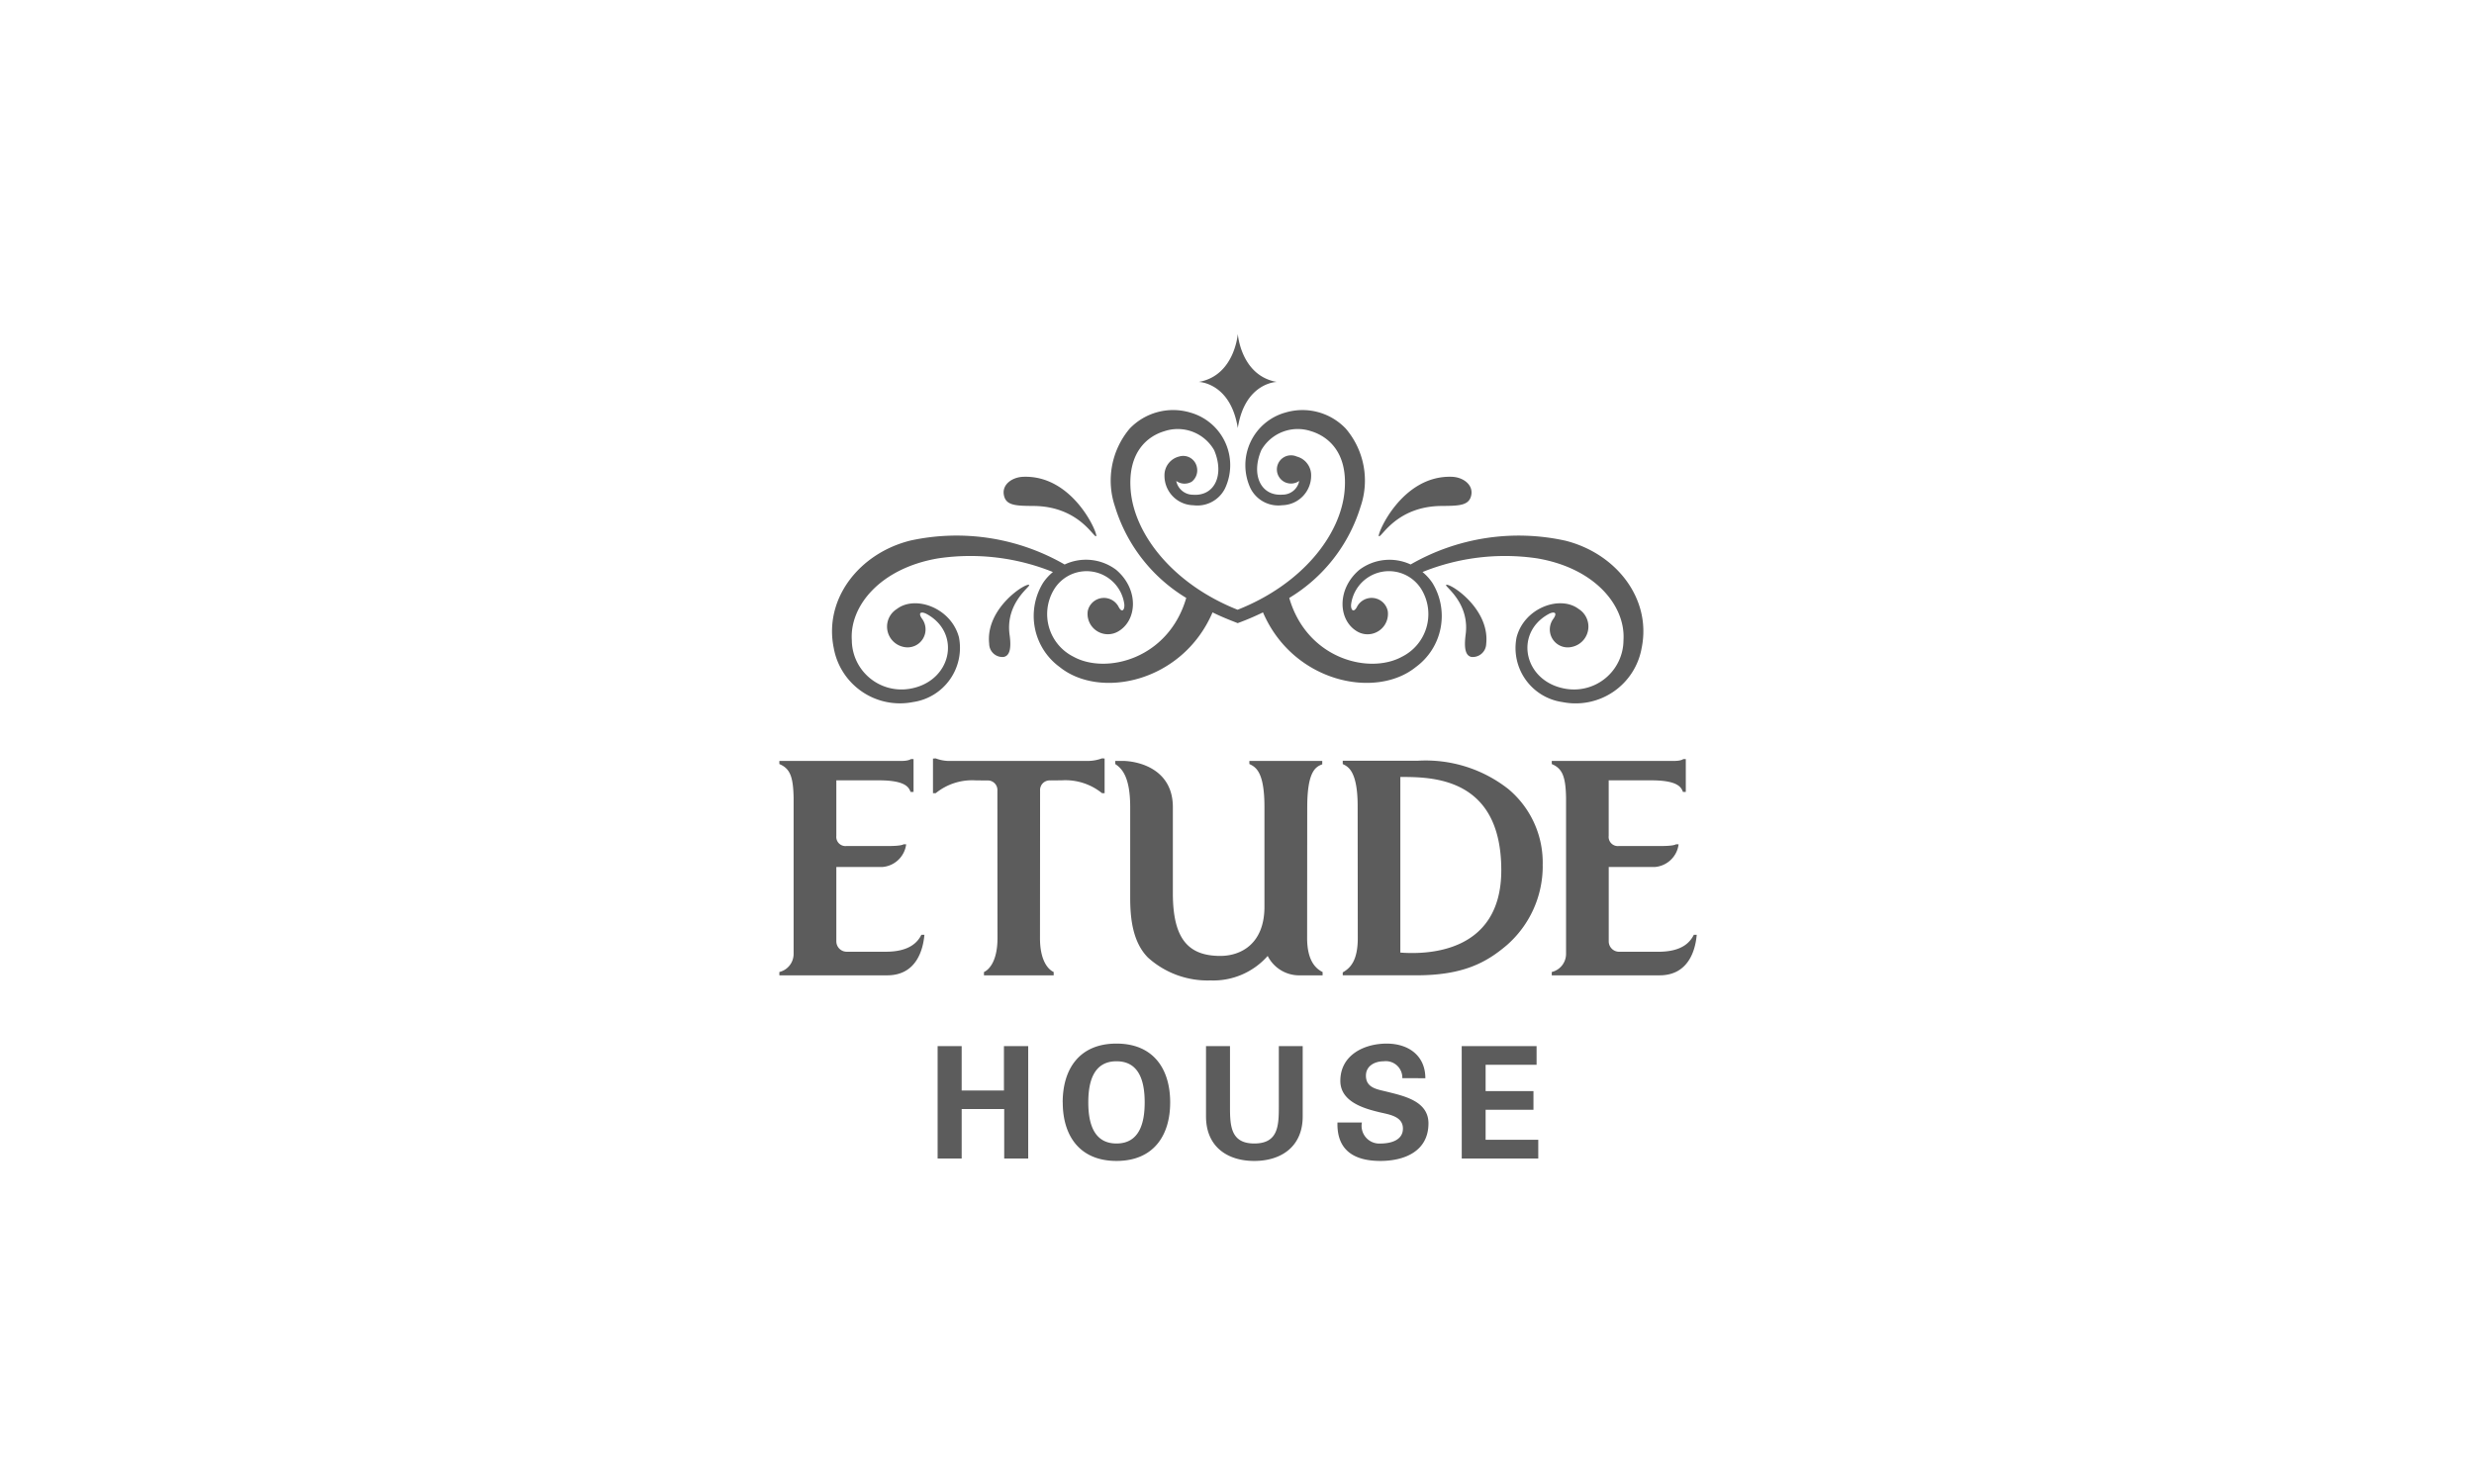 <svg xmlns="http://www.w3.org/2000/svg" width="200" height="120" viewBox="0 0 200 120">
    <defs>
        <style>
            .cls-2{fill:#5c5c5c}
        </style>
    </defs>
    <g id="logo_img_etude" transform="translate(63 27)">
        <path id="사각형_10424" fill="none" d="M0 0H200V120H0z" transform="translate(-63 -27)"/>
        <path id="패스_12035" d="M24.2 82.62v-9.09h1.944v3.592h3.417V73.53h1.962v9.09h-1.94v-4h-3.438v4zm10.11-4.536c0-2.7 1.347-4.758 4.346-4.758S43 75.388 43 78.084c0 2.678-1.347 4.731-4.339 4.731s-4.346-2.053-4.346-4.731m2.065 0c0 1.543.365 3.321 2.281 3.321s2.278-1.778 2.278-3.321c0-1.566-.365-3.328-2.278-3.328s-2.281 1.762-2.281 3.328m17.333-4.554v5.686c0 2.429-1.72 3.6-3.916 3.6s-3.9-1.17-3.9-3.6V73.53h1.939v4.934c0 1.539.073 2.941 1.966 2.941 1.908 0 1.981-1.4 1.981-2.941V73.53zm8.054 2.593a1.335 1.335 0 0 0-1.508-1.366c-.715 0-1.434.368-1.434 1.163 0 .978.881 1.1 1.655 1.287 1.368.347 3.4.743 3.4 2.569 0 2.256-1.936 3.039-3.884 3.039-2.068 0-3.534-.814-3.472-3.108H58.5a1.431 1.431 0 0 0 1.509 1.7c.778 0 1.807-.24 1.807-1.21 0-1.075-1.3-1.151-2.07-1.363-1.254-.308-2.99-.882-2.99-2.493 0-2.075 1.9-3.014 3.751-3.014 1.747 0 3.122.964 3.122 2.8zm4.8-2.593h6.053v1.511H68.5v2.125h3.868v1.51H68.5v2.43h4.256v1.514h-6.185z" class="cls-2" transform="translate(-11.402 -15.939)"/>
        <path id="패스_12036" d="M53.343 52.9l-.008 10.556c0 1.743.62 2.445 1.251 2.757v.268h-1.858a2.849 2.849 0 0 1-2.581-1.57 5.862 5.862 0 0 1-4.623 1.981 7.193 7.193 0 0 1-5.053-1.846c-1.209-1.218-1.439-3.088-1.439-4.807v-7.36c0-2.525-.715-3.153-1.207-3.484v-.252h.736c1.451.069 3.92.831 3.92 3.736v6.961c0 3.668 1.229 5.07 3.838 5.07 1.671 0 3.566-.983 3.566-3.98v-8.053c0-2.825-.679-3.233-1.219-3.484v-.252h5.892v.276c-.533.2-1.214.564-1.214 3.48m19.037 4.739a8.493 8.493 0 0 1-2.881 6.385c-1.688 1.446-3.576 2.457-7.343 2.457h-5.943v-.235c.6-.344 1.216-.927 1.216-2.773l-.01-10.676c0-2.982-.87-3.217-1.206-3.4v-.268h6.069a10.813 10.813 0 0 1 7.317 2.289 7.745 7.745 0 0 1 2.776 6.221m-3.345.343c0-7.552-5.642-7.54-8.161-7.54v14.2c1.96.152 8.161.152 8.161-6.656m-44.7-8.839a3.127 3.127 0 0 1-1.023-.207l-.219.016v2.8h.219a4.663 4.663 0 0 1 3.24-1.038l.922.008a.773.773 0 0 1 .826.82c0 2.789.008 11.714.008 11.927 0 1.873-.69 2.561-1.094 2.744v.268h5.636v-.272c-.414-.183-1.107-.871-1.107-2.744 0-.213.008-9.138.008-11.927a.775.775 0 0 1 .82-.82l.929-.008a4.715 4.715 0 0 1 3.258 1.038h.209v-2.8l-.209-.016a3.247 3.247 0 0 1-1.032.207zM22.392 63.2h-.24c-.282.56-.919 1.371-2.876 1.371H16.1a.841.841 0 0 1-.824-.831v-6.019h3.7a2.105 2.105 0 0 0 1.946-1.839h-.216s-.1.141-1.207.141H16.1a.742.742 0 0 1-.824-.819v-4.492h3.442c2.184 0 2.423.587 2.559.939h.241v-2.657h-.22s-.157.148-.758.148h-9.87v.252c.863.363 1.121 1.01 1.153 2.749v12.586a1.509 1.509 0 0 1-1.153 1.482v.268h8.72c2.361 0 2.9-2.074 3.006-3.277m62.434 0h-.234c-.286.56-.9 1.371-2.872 1.371h-3.18a.843.843 0 0 1-.827-.831v-6.021h3.7a2.1 2.1 0 0 0 1.949-1.839h-.219s-.1.141-1.206.141h-3.4a.742.742 0 0 1-.827-.819v-4.492h3.446c2.182 0 2.422.587 2.559.939h.228v-2.657h-.209s-.142.148-.751.148h-9.875v.252c.859.363 1.125 1.01 1.155 2.749v12.586a1.51 1.51 0 0 1-1.155 1.482v.268h8.718c2.356 0 2.9-2.074 3-3.277" class="cls-2" transform="translate(-10.666 -14.612)"/>
        <path id="패스_12037" d="M31.457 26.551c3.688.024 4.89 2.621 5.069 2.442.17-.152-1.846-4.959-5.9-4.8-.891.032-1.7.615-1.568 1.434.141.888.935.915 2.4.924m33 0c1.464-.009 2.256-.036 2.4-.924.129-.819-.687-1.4-1.558-1.434-4.06-.16-6.076 4.647-5.921 4.8.195.18 1.387-2.418 5.075-2.442m9.928 2.792a17.512 17.512 0 0 0-12.434 1.939 4.054 4.054 0 0 0-4.148.435c-1.863 1.582-1.711 4.131-.131 5.006a1.65 1.65 0 0 0 2.431-1.665 1.331 1.331 0 0 0-2.5-.328c-.287.519-.513.192-.462-.239a3.083 3.083 0 0 1 5.769-1.047 3.852 3.852 0 0 1-1.662 5.3c-2.646 1.454-7.682.179-9.11-4.755a13.085 13.085 0 0 0 5.765-7.382 6.478 6.478 0 0 0-1.192-6.307 4.83 4.83 0 0 0-4.889-1.3A4.417 4.417 0 0 0 49 25.12a2.512 2.512 0 0 0 2.569 1.371 2.388 2.388 0 0 0 2.336-2.4 1.56 1.56 0 0 0-1.171-1.538 1.141 1.141 0 1 0 .206 1.973 1.363 1.363 0 0 1-1.355 1.11c-1.752.132-2.557-1.606-1.708-3.6a3.394 3.394 0 0 1 4.023-1.53c1.325.4 2.983 1.666 2.71 4.8-.309 3.624-3.481 7.6-8.649 9.637-5.142-2.038-8.328-6.013-8.644-9.637-.262-3.137 1.394-4.408 2.724-4.8a3.393 3.393 0 0 1 4.025 1.538c.843 1.991.042 3.729-1.709 3.6A1.381 1.381 0 0 1 43 24.529a1.146 1.146 0 0 0 1.252.06 1.162 1.162 0 0 0 .422-1.142 1.128 1.128 0 0 0-1.448-.891 1.553 1.553 0 0 0-1.178 1.538 2.384 2.384 0 0 0 2.334 2.4 2.5 2.5 0 0 0 2.565-1.371A4.417 4.417 0 0 0 44.139 19a4.855 4.855 0 0 0-4.907 1.3 6.524 6.524 0 0 0-1.182 6.305 13.1 13.1 0 0 0 5.758 7.383c-1.432 4.934-6.471 6.21-9.113 4.755a3.852 3.852 0 0 1-1.655-5.3 3.078 3.078 0 0 1 5.76 1.047c.045.431-.172.758-.45.239a1.336 1.336 0 0 0-2.506.328 1.645 1.645 0 0 0 2.419 1.665c1.592-.875 1.743-3.424-.119-5.006a4.051 4.051 0 0 0-4.167-.431 17.5 17.5 0 0 0-12.445-1.942c-4.132 1.015-7.043 4.7-6.219 8.7a5.434 5.434 0 0 0 6.4 4.367 4.431 4.431 0 0 0 3.72-5.242c-.641-2.4-3.543-3.417-5.019-2.286a1.677 1.677 0 0 0 .553 3.069 1.453 1.453 0 0 0 1.465-2.305c-.357-.531.018-.576.441-.332 2.8 1.574 1.942 5.514-1.5 6.033a4.012 4.012 0 0 1-4.6-3.936c-.19-2.76 2.294-5.83 6.989-6.624a17.826 17.826 0 0 1 9.268 1.106 4.084 4.084 0 0 0-.791.867 5.114 5.114 0 0 0 1.339 6.817c3.26 2.629 9.926 1.234 12.356-4.42.654.323 1.332.6 2.031.867v.008h.009v-.008a21.739 21.739 0 0 0 2.037-.867c2.432 5.654 9.107 7.049 12.357 4.42A5.113 5.113 0 0 0 63.7 32.76a4.135 4.135 0 0 0-.792-.867 17.787 17.787 0 0 1 9.258-1.106c4.715.794 7.17 3.864 6.988 6.624a4 4 0 0 1-4.592 3.936c-3.441-.519-4.3-4.459-1.5-6.033.418-.244.8-.2.445.332a1.449 1.449 0 0 0 1.465 2.305 1.679 1.679 0 0 0 .559-3.069c-1.484-1.131-4.389-.116-5.017 2.286a4.413 4.413 0 0 0 3.708 5.242 5.419 5.419 0 0 0 6.4-4.367c.824-4-2.077-7.684-6.228-8.7M27.878 37.7a1.073 1.073 0 0 0 1.158 1.062c.513-.088.643-.719.49-1.8-.349-2.569 1.707-3.9 1.584-4.02-.224-.228-3.557 1.869-3.232 4.759m36.934-4.759c-.117.116 1.931 1.451 1.581 4.02-.139 1.083-.018 1.713.485 1.8a1.092 1.092 0 0 0 1.179-1.062c.309-2.89-3.02-4.987-3.244-4.759M47.975 20.25c-.587-3.677-3.153-3.729-3.153-3.729 2.906-.511 3.153-3.884 3.153-3.884s.245 3.373 3.149 3.884c0 0-2.575.052-3.149 3.729" class="cls-2" transform="translate(-10.911 -12.638)"/>
    </g>
</svg>
